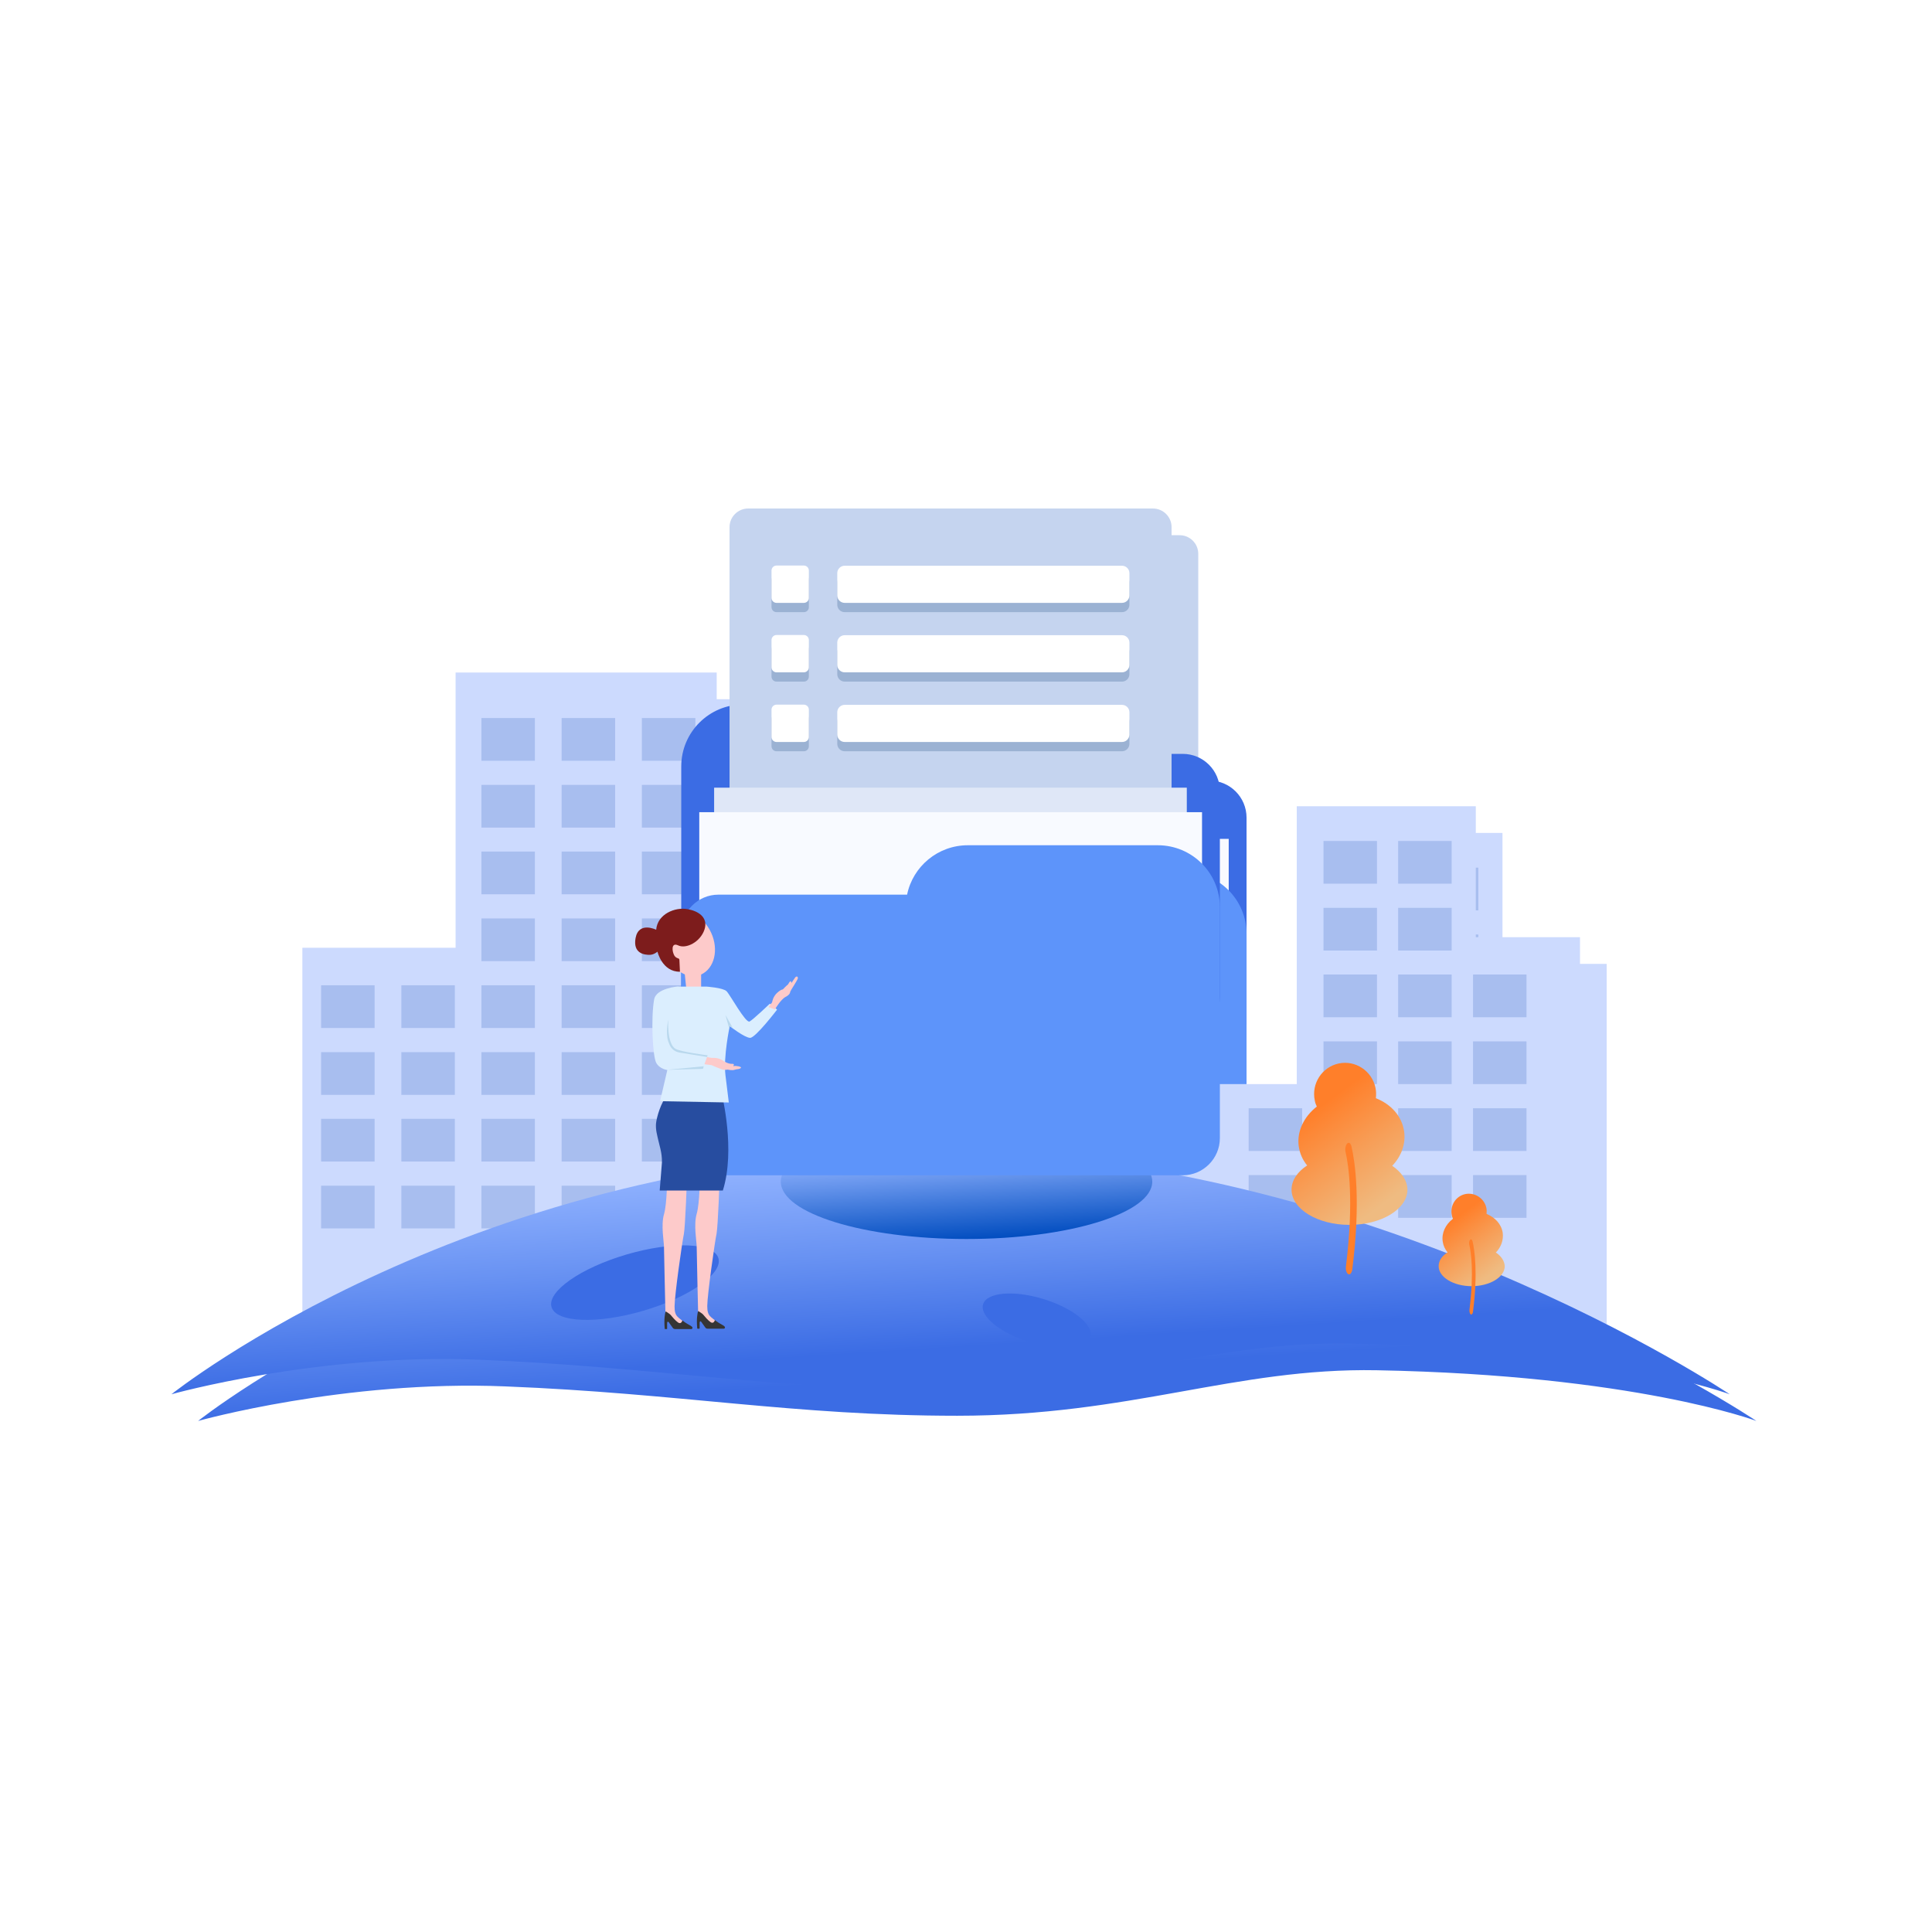 ﻿<?xml version="1.0" encoding="utf-8"?>
<svg version="1.1" xmlns:xlink="http://www.w3.org/1999/xlink" width="362px" height="362px" xmlns="http://www.w3.org/2000/svg">
  <defs>
    <path d="M 0 0  L 1024 0  L 1024 1024  L 0 1024  Z " fill-rule="evenodd" fill="black" id="path2" />
    <clipPath id="clip3">
      <use xlink:href="#path2" />
    </clipPath>
    <filter x="-50.00%" y="-50.00%" width="200.00%" height="200.00%" filterUnits="objectBoundingBox" id="filter4">
      <feColorMatrix type="matrix" values="1 0 0 0 0  0 1 0 0 0  0 0 1 0 0  0 0 0 1 0  " in="SourceGraphic" />
    </filter>
    <filter x="704px" y="20px" width="362px" height="362px" filterUnits="userSpaceOnUse" id="filter5">
      <feOffset dx="5" dy="5" in="SourceAlpha" result="shadowOffsetInner" />
      <feGaussianBlur stdDeviation="0.5" in="shadowOffsetInner" result="shadowGaussian" />
      <feComposite in2="shadowGaussian" operator="atop" in="SourceAlpha" result="shadowComposite" />
      <feColorMatrix type="matrix" values="0 0 0 0 0.208  0 0 0 0 0.208  0 0 0 0 0.208  0 0 0 0.349 0  " in="shadowComposite" />
    </filter>
    <g id="widget6">
      <g transform="matrix(0.348 0 0 0.348 704 20 )" clip-path="url(#clip3)" filter="url(#filter4)">
        <style type="text/css">
	.st0{fill:#CCDAFE;}
	.st1{fill:#A8BEEF;}
	.st2{fill:url(#SVGID_1_);}
	.st3{fill:url(#SVGID_2_);}
	.st4{fill:#3B6CE4;}
	.st5{fill:url(#SVGID_3_);}
	.st6{fill:#FF7F2A;}
	.st7{fill:url(#SVGID_4_);}
	.st8{fill:#C5D4EF;}
	.st9{fill:#DFE7F7;}
	.st10{fill:#F8FAFF;}
	.st11{fill:#5D94FA;}
	.st12{fill:#9BB2D3;}
	.st13{fill:#FFFFFF;}
	.st14{fill:#FDCACA;}
	.st15{fill:#7D1C1C;}
	.st16{fill:#353535;}
	.st17{fill:#274DA0;}
	.st18{fill:#DBEEFE;}
	.st19{fill:#B9D8ED;}
</style>
        <g>
	<g>
		<g>
			<polygon class="st0" points="162.8,716.1 162.8,510.3 245.3,510.3 245.3,362.1 385.9,362.1 385.9,716.1    " />
			<g>
				<rect x="259.2" y="386.6" class="st1" width="28.8" height="23" />
				<rect x="302.4" y="386.6" class="st1" width="28.8" height="23" />
				<rect x="345.6" y="386.6" class="st1" width="28.8" height="23" />
				<rect x="259.2" y="422.6" class="st1" width="28.8" height="23" />
				<rect x="302.4" y="422.6" class="st1" width="28.8" height="23" />
				<rect x="345.6" y="422.6" class="st1" width="28.8" height="23" />
				<rect x="259.2" y="458.5" class="st1" width="28.8" height="23" />
				<rect x="302.4" y="458.5" class="st1" width="28.8" height="23" />
				<rect x="345.6" y="458.5" class="st1" width="28.8" height="23" />
				<rect x="259.2" y="494.5" class="st1" width="28.8" height="23" />
				<rect x="302.4" y="494.5" class="st1" width="28.8" height="23" />
				<rect x="345.6" y="494.5" class="st1" width="28.8" height="23" />
				<rect x="259.2" y="530.5" class="st1" width="28.8" height="23" />
				<rect x="216.1" y="530.5" class="st1" width="28.8" height="23" />
				<rect x="172.9" y="530.5" class="st1" width="28.8" height="23" />
				<rect x="302.4" y="530.5" class="st1" width="28.8" height="23" />
				<rect x="345.6" y="530.5" class="st1" width="28.8" height="23" />
				<rect x="259.2" y="566.5" class="st1" width="28.8" height="23" />
				<rect x="216.1" y="566.5" class="st1" width="28.8" height="23" />
				<rect x="172.9" y="566.5" class="st1" width="28.8" height="23" />
				<rect x="302.4" y="566.5" class="st1" width="28.8" height="23" />
				<rect x="345.6" y="566.5" class="st1" width="28.8" height="23" />
				<rect x="259.2" y="602.4" class="st1" width="28.8" height="23" />
				<rect x="216.1" y="602.4" class="st1" width="28.8" height="23" />
				<rect x="172.9" y="602.4" class="st1" width="28.8" height="23" />
				<rect x="302.4" y="602.4" class="st1" width="28.8" height="23" />
				<rect x="345.6" y="602.4" class="st1" width="28.8" height="23" />
				<rect x="259.2" y="638.4" class="st1" width="28.8" height="23" />
				<rect x="216.1" y="638.4" class="st1" width="28.8" height="23" />
				<rect x="172.9" y="638.4" class="st1" width="28.8" height="23" />
				<rect x="302.4" y="638.4" class="st1" width="28.8" height="23" />
				<rect x="345.6" y="638.4" class="st1" width="28.8" height="23" />
			</g>
		</g>
		<g>
			<polygon class="st0" points="634.8,713.3 634.8,583.7 698.2,583.7 698.2,434.1 794.6,434.1 794.6,504.6 850.7,504.6 850.7,713.3         " />
			<g>
				<rect x="712.6" y="452.8" class="st1" width="28.8" height="23" />
				<rect x="752.8" y="452.8" class="st1" width="28.8" height="23" />
				<rect x="712.6" y="596.7" class="st1" width="28.8" height="23" />
				<rect x="672.3" y="596.7" class="st1" width="28.8" height="23" />
				<rect x="672.3" y="632.7" class="st1" width="28.8" height="23" />
				<rect x="752.8" y="596.7" class="st1" width="28.8" height="23" />
				<rect x="712.6" y="488.8" class="st1" width="28.8" height="23" />
				<rect x="752.8" y="488.8" class="st1" width="28.8" height="23" />
				<rect x="712.6" y="524.7" class="st1" width="28.8" height="23" />
				<rect x="752.8" y="524.7" class="st1" width="28.8" height="23" />
				<rect x="793.1" y="524.7" class="st1" width="28.8" height="23" />
				<rect x="793.1" y="560.7" class="st1" width="28.8" height="23" />
				<rect x="793.1" y="596.7" class="st1" width="28.8" height="23" />
				<rect x="793.1" y="632.7" class="st1" width="28.8" height="23" />
				<rect x="712.6" y="560.7" class="st1" width="28.8" height="23" />
				<rect x="752.8" y="560.7" class="st1" width="28.8" height="23" />
				<rect x="712.6" y="632.7" class="st1" width="28.8" height="23" />
				<rect x="752.8" y="632.7" class="st1" width="28.8" height="23" />
			</g>
		</g>
		<g>
			<g>
				<linearGradient id="SVGID_1_" gradientUnits="userSpaceOnUse" x1="503.585" y1="621.252" x2="511.942" y2="752.951">
					<stop offset="0" style="stop-color:#91B3FF" />
					<stop offset="0.402" style="stop-color:#6791F2" />
					<stop offset="0.794" style="stop-color:#3B6CE4" />
				</linearGradient>
				<path class="st2" d="M92.3,750.7c0,0,164.1-131,411.6-131c233.1,0,427.4,131,427.4,131s-65.5-24.7-204.4-27.3      c-76.3-1.4-132.4,24.5-225.9,24.5c-87.8,0-149.8-12.1-243.2-15.8C171.3,728.5,92.3,750.7,92.3,750.7z" />
				<linearGradient id="SVGID_2_" gradientUnits="userSpaceOnUse" x1="519.29" y1="618.267" x2="523.273" y2="681.034">
					<stop offset="0" style="stop-color:#91B3FF" />
					<stop offset="0.248" style="stop-color:#6795EC" />
					<stop offset="0.794" style="stop-color:#004CBF" />
				</linearGradient>
				<path class="st3" d="M429,623.7c-5.5,3.8-8.6,8.1-8.6,12.5c0,17.1,44.8,30.9,100,30.9s100-13.9,100-30.9c0-2.2-0.8-4.4-2.3-6.6      c-36.5-6.2-74.8-10-114.3-10C478,619.7,453,621.2,429,623.7z" />
				
					<ellipse transform="matrix(0.96 -0.281 0.281 0.96 -180.386 124.102)" class="st4" cx="342" cy="690.2" rx="46.8" ry="15.8" />
				
					<ellipse transform="matrix(0.292 -0.956 0.956 0.292 -284.734 1037.449)" class="st4" cx="558.6" cy="711.1" rx="12.2" ry="30.2" />
			</g>
			<g>
				<g>
					<linearGradient id="SVGID_3_" gradientUnits="userSpaceOnUse" x1="743.765" y1="649.037" x2="706.812" y2="598.752">
						<stop offset="0" style="stop-color:#EFBB81" />
						<stop offset="0.501" style="stop-color:#F79E57" />
						<stop offset="1" style="stop-color:#FF7F2A" />
					</linearGradient>
					<path class="st5" d="M749.6,627.7c4.9-5.1,7.4-11.8,6.4-18.6c-1.2-8.2-7.1-14.6-15.2-17.8c0.2-1.8,0.2-3.7-0.2-5.6       c-1.9-9.1-10.8-15-19.8-13.1c-9,1.9-14.8,10.8-12.9,19.9c0.2,1.2,0.6,2.3,1.1,3.3c-6.9,5.4-10.9,13.4-9.7,21.6       c0.6,3.8,2.1,7.2,4.5,10.1c-5.2,3.4-8.4,8-8.4,13c0,10.5,14,19,31.2,19c17.2,0,31.2-8.5,31.2-19       C757.7,635.6,754.6,631.1,749.6,627.7z" />
					<g>
						<g>
							<path class="st6" d="M725.9,686L725.9,686c-0.9-0.5-1.5-2.5-1.2-4.3c4.4-35.6,1.3-54.8-0.2-61.3c-0.4-1.6-0.1-3.4,0.6-4.4         l0,0c0.9-1.3,2.1-0.7,2.6,1.4c1.8,8,5.1,28.9,0.4,66.1C727.8,685.4,726.8,686.6,725.9,686z" />
						</g>
					</g>
				</g>
				<g>
					<linearGradient id="SVGID_4_" gradientUnits="userSpaceOnUse" x1="802.096" y1="686.567" x2="781.013" y2="657.877">
						<stop offset="0" style="stop-color:#EFBB81" />
						<stop offset="0.501" style="stop-color:#F79E57" />
						<stop offset="1" style="stop-color:#FF7F2A" />
					</linearGradient>
					<path class="st7" d="M805.4,674.4c2.8-2.9,4.2-6.7,3.7-10.6c-0.7-4.7-4.1-8.3-8.7-10.2c0.1-1,0.1-2.1-0.1-3.2       c-1.1-5.2-6.2-8.5-11.3-7.5c-5.2,1.1-8.4,6.2-7.3,11.4c0.1,0.7,0.3,1.3,0.6,1.9c-4,3.1-6.2,7.6-5.5,12.3       c0.3,2.2,1.2,4.1,2.6,5.8c-3,1.9-4.8,4.5-4.8,7.4c0,6,8,10.8,17.8,10.8s17.8-4.9,17.8-10.8C810,678.9,808.3,676.3,805.4,674.4z       " />
					<g>
						<g>
							<path class="st6" d="M791.9,707.7L791.9,707.7c-0.5-0.3-0.8-1.4-0.7-2.5c2.5-20.3,0.8-31.2-0.1-35c-0.2-0.9-0.1-1.9,0.3-2.5         h0c0.5-0.8,1.2-0.4,1.5,0.8c1,4.5,2.9,16.5,0.2,37.7C793,707.3,792.4,708,791.9,707.7z" />
						</g>
					</g>
				</g>
			</g>
		</g>
	</g>
	<g>
		<path class="st4" d="M636.8,405.9H535.2c-3.1-15.2-16.6-26.6-32.7-26.6H400.2c-18.4,0-33.4,14.9-33.4,33.4v13.2v7.1V537    c0,11,9,20,20,20h250c11,0,20-9,20-20V425.9C656.8,414.8,647.8,405.9,636.8,405.9z" />
		<path class="st8" d="M620.8,598.6h-218c-5.5,0-10-4.5-10-10V283.8c0-5.5,4.5-10,10-10h218c5.5,0,10,4.5,10,10v304.8    C630.8,594.1,626.3,598.6,620.8,598.6z" />
		<rect x="384.5" y="424.1" class="st9" width="254.5" height="183" />
		<rect x="376.5" y="437.3" class="st10" width="270.7" height="164.6" />
		<path class="st11" d="M623.4,455.1H521.1c-16.1,0-29.6,11.4-32.7,26.6H386.8c-11,0-20,9-20,20v111.1c0,11,9,20,20,20h250    c11,0,20-9,20-20V508.7v-7.1v-13.2C656.8,470,641.8,455.1,623.4,455.1z" />
	</g>
	<g>
		<path class="st12" d="M432.8,329.6h-14.7c-1.5,0-2.7-1.2-2.7-2.7v-14.7c0-1.5,1.2-2.7,2.7-2.7h14.7c1.5,0,2.7,1.2,2.7,2.7V327    C435.5,328.4,434.3,329.6,432.8,329.6z" />
		<path class="st12" d="M604.1,329.6H454.8c-2.2,0-4-1.8-4-4v-12c0-2.2,1.8-4,4-4h149.3c2.2,0,4,1.8,4,4v12    C608.1,327.8,606.3,329.6,604.1,329.6z" />
	</g>
	<g>
		<path class="st12" d="M432.8,367h-14.7c-1.5,0-2.7-1.2-2.7-2.7v-14.7c0-1.5,1.2-2.7,2.7-2.7h14.7c1.5,0,2.7,1.2,2.7,2.7v14.7    C435.5,365.8,434.3,367,432.8,367z" />
		<path class="st12" d="M604.1,367H454.8c-2.2,0-4-1.8-4-4v-12c0-2.2,1.8-4,4-4h149.3c2.2,0,4,1.8,4,4v12    C608.1,365.2,606.3,367,604.1,367z" />
	</g>
	<g>
		<path class="st12" d="M432.8,404.5h-14.7c-1.5,0-2.7-1.2-2.7-2.7v-14.7c0-1.5,1.2-2.7,2.7-2.7h14.7c1.5,0,2.7,1.2,2.7,2.7v14.7    C435.5,403.3,434.3,404.5,432.8,404.5z" />
		<path class="st12" d="M604.1,404.5H454.8c-2.2,0-4-1.8-4-4v-12c0-2.2,1.8-4,4-4h149.3c2.2,0,4,1.8,4,4v12    C608.1,402.7,606.3,404.5,604.1,404.5z" />
	</g>
	<g>
		<path class="st13" d="M432.8,324.6h-14.7c-1.5,0-2.7-1.2-2.7-2.7v-14.7c0-1.5,1.2-2.7,2.7-2.7h14.7c1.5,0,2.7,1.2,2.7,2.7V322    C435.5,323.4,434.3,324.6,432.8,324.6z" />
		<path class="st13" d="M604.1,324.6H454.8c-2.2,0-4-1.8-4-4v-12c0-2.2,1.8-4,4-4h149.3c2.2,0,4,1.8,4,4v12    C608.1,322.8,606.3,324.6,604.1,324.6z" />
	</g>
	<g>
		<path class="st13" d="M432.8,362h-14.7c-1.5,0-2.7-1.2-2.7-2.7v-14.7c0-1.5,1.2-2.7,2.7-2.7h14.7c1.5,0,2.7,1.2,2.7,2.7v14.7    C435.5,360.8,434.3,362,432.8,362z" />
		<path class="st13" d="M604.1,362H454.8c-2.2,0-4-1.8-4-4v-12c0-2.2,1.8-4,4-4h149.3c2.2,0,4,1.8,4,4v12    C608.1,360.2,606.3,362,604.1,362z" />
	</g>
	<g>
		<path class="st13" d="M432.8,399.5h-14.7c-1.5,0-2.7-1.2-2.7-2.7v-14.7c0-1.5,1.2-2.7,2.7-2.7h14.7c1.5,0,2.7,1.2,2.7,2.7v14.7    C435.5,398.3,434.3,399.5,432.8,399.5z" />
		<path class="st13" d="M604.1,399.5H454.8c-2.2,0-4-1.8-4-4v-12c0-2.2,1.8-4,4-4h149.3c2.2,0,4,1.8,4,4v12    C608.1,397.7,606.3,399.5,604.1,399.5z" />
	</g>
	<g>
		<path class="st14" d="M382.9,502.2c4.2,9.1,1.8,19.2-5.4,22.5c-7.2,3.3-14.2-2.4-20.6-10.6c-6.2-7.9-1.8-19.2,5.4-22.5    C369.5,488.4,378.7,493.1,382.9,502.2z" />
		<path class="st15" d="M353.3,500.6c0,0-9.4-4.7-11.1,4.5c-1.5,8.3,4.8,9.1,7.8,9c2.2-0.1,4-1.7,4-1.7s2.5,10.9,12.1,10.8l-0.3-6.4    c0-0.4-0.3-0.7-0.7-0.8c-0.6-0.2-1.3-0.5-1.9-1.3c-1.5-2.4-1.9-7.5,1.9-5.7c4.3,2.1,12-1.8,14.2-8.5c2.2-6.7-3.6-10.1-9.2-11    C363.5,488.3,354,492.1,353.3,500.6z" />
		<path class="st14" d="M376.8,633.7c0,0,0,14.1-1.7,19.9s0,14.9,0,17.4c0,2.5,0.8,36.4,0.8,36.4l7.4,7.4c0,0,7.2,1.2,3.3-2.5    c-3.9-3.6-5.8-3.3-5.8-9.1c0-5.8,4.1-34.8,5-38.9c0.8-4.1,1.7-30.6,1.7-30.6H376.8z" />
		<path class="st16" d="M375.8,706.2c-0.2,0.8-0.9,3.6-0.4,9c0,0.1,0.1,0.2,0.2,0.2h0.9c0.1,0,0.2-0.1,0.2-0.2l0-2.7    c0-0.2,0-2.4,1.5,0.1l1.5,2.1c0.3,0.5,0.8,0.7,1.4,0.7h8.6c0.4,0,0.8-0.4,0.6-0.9c-0.2-0.6-1.5-1.2-2.7-1.9    c-1.4-0.8-2.3-1.6-2.6-1.8c0,0-0.1,0-0.1,0c-0.1,0.4-0.8,2.2-2.4,1c-1.4-1-2.9-2.8-4-4.1c-0.3-0.4-1.9-1.4-2.5-1.8    C376,706,375.9,706,375.8,706.2z" />
		<path class="st14" d="M359.2,633.9c0,0,0,14.1-1.7,19.9s0,14.9,0,17.4c0,2.5,0.8,36.4,0.8,36.4l7.4,7.4c0,0,7.2,1.2,3.3-2.5    c-3.9-3.6-5.8-3.3-5.8-9.1s4.1-34.8,5-38.9c0.8-4.1,1.7-30.6,1.7-30.6H359.2z" />
		<polygon class="st14" points="368.5,522.5 377.5,521.4 377.5,534.2 369.7,534.2   " />
		<path class="st17" d="M359.3,589.5h29.4c0,0,7.4,29.5,0.5,51.5h-34l1.2-15.1c0.1-5.8-1.4-8.7-2.9-16.2c-0.3-1.6-0.4-3.2-0.3-4.7    C353.6,601.2,355.9,593.6,359.3,589.5z" />
		<path class="st16" d="M358.3,706.4c-0.2,0.8-0.9,3.6-0.4,9c0,0.1,0.1,0.2,0.2,0.2l0.9,0c0.1,0,0.2-0.1,0.2-0.2l0-2.7    c0-0.2,0-2.4,1.5,0.1l1.5,2.1c0.3,0.5,0.8,0.7,1.4,0.7h8.6c0.4,0,0.8-0.4,0.6-0.9c-0.2-0.6-1.5-1.2-2.7-1.9    c-1.4-0.8-2.3-1.6-2.6-1.8c0,0-0.1,0-0.1,0c-0.1,0.4-0.8,2.2-2.4,1c-1.4-1-2.9-2.8-4-4.1c-0.3-0.4-1.9-1.4-2.5-1.8    C358.5,706.2,358.3,706.3,358.3,706.4z" />
		<g>
			<path class="st18" d="M365.2,531.1c0,0-11.9,0.9-13,7c-1.8,10.1-0.8,30.6,1.1,34.1c1.9,3.5,6,3.9,6,3.9l-3.9,16.8l37,0.7     c0,0-0.6-4.6-1.8-14.7s2.3-26.4,2.3-26.4s8.1,6.3,11,6.3s14.5-15.2,14.5-15.2l-3.9-3.2c0,0-8.9,8.5-10.9,9.6     c-2.1,1.1-10.5-14.4-12.4-16.3c-1.9-1.9-10.9-2.5-10.9-2.5H365.2z" />
			<path class="st19" d="M359.8,549.1c0,0-0.8,12.8,3.9,15.6c2.9,1.7,17.3,3.5,17.3,3.5l-0.3,0.9l-14.9-2.4c-2.4-0.4-4.4-2-5.3-4.2     c-0.5-1.1-1-2.4-1.2-3.9C358.7,553.8,359.8,549.1,359.8,549.1z" />
			<path class="st14" d="M413.8,542.2l1.9-2.5c0,0,0.4-3.1,2.8-5.2c2.4-2.1,2.8-1.6,3-1.8c0.1-0.1,2.1-2.2,2.5-2.4s0.9-1.5,1.4-1.9     c0.4-0.2,0.8,0.3,0.7,0.9c0,0.1,1.9-2.9,2.1-3.1c1-0.9,1.4-0.2,1.4,0.5c0,0.7-4,6.7-4.1,7.2s-0.1,1.6-2.6,2.9     c-2.5,1.3-5.7,6.7-5.7,6.7L413.8,542.2z" />
			<path class="st14" d="M380.7,569.1l-1.4,3.9l3.8,0.5c0,0,5.5,2.4,6.5,2.5c1,0.1,2.2-0.1,2.2-0.1s2.4,0.6,3.7,0.1     c1.3-0.5,2.2-0.1,3.3-0.9c1.1-0.8-2.8-1.4-3.7-1.1c-0.9,0.3,1.1-1.3-0.9-1.2c-2,0.1-4.3-1.3-4.6-1.5c-0.3-0.2-2.4-1.9-5.8-1.7     C382.3,569.6,380.7,569.1,380.7,569.1z" />
		</g>
		<polygon class="st19" points="359.3,576 378.9,574.1 378.5,575.5   " />
		<polygon class="st19" points="392.7,554 390.6,546.5 394.5,553.4 393,552.3   " />
	</g>
</g>
      </g>
    </g>
  </defs>
  <g transform="matrix(1 0 0 1 -704 -20 )">
    <use xlink:href="#widget6" filter="url(#filter5)" />
    <use xlink:href="#widget6" />
  </g>
</svg>